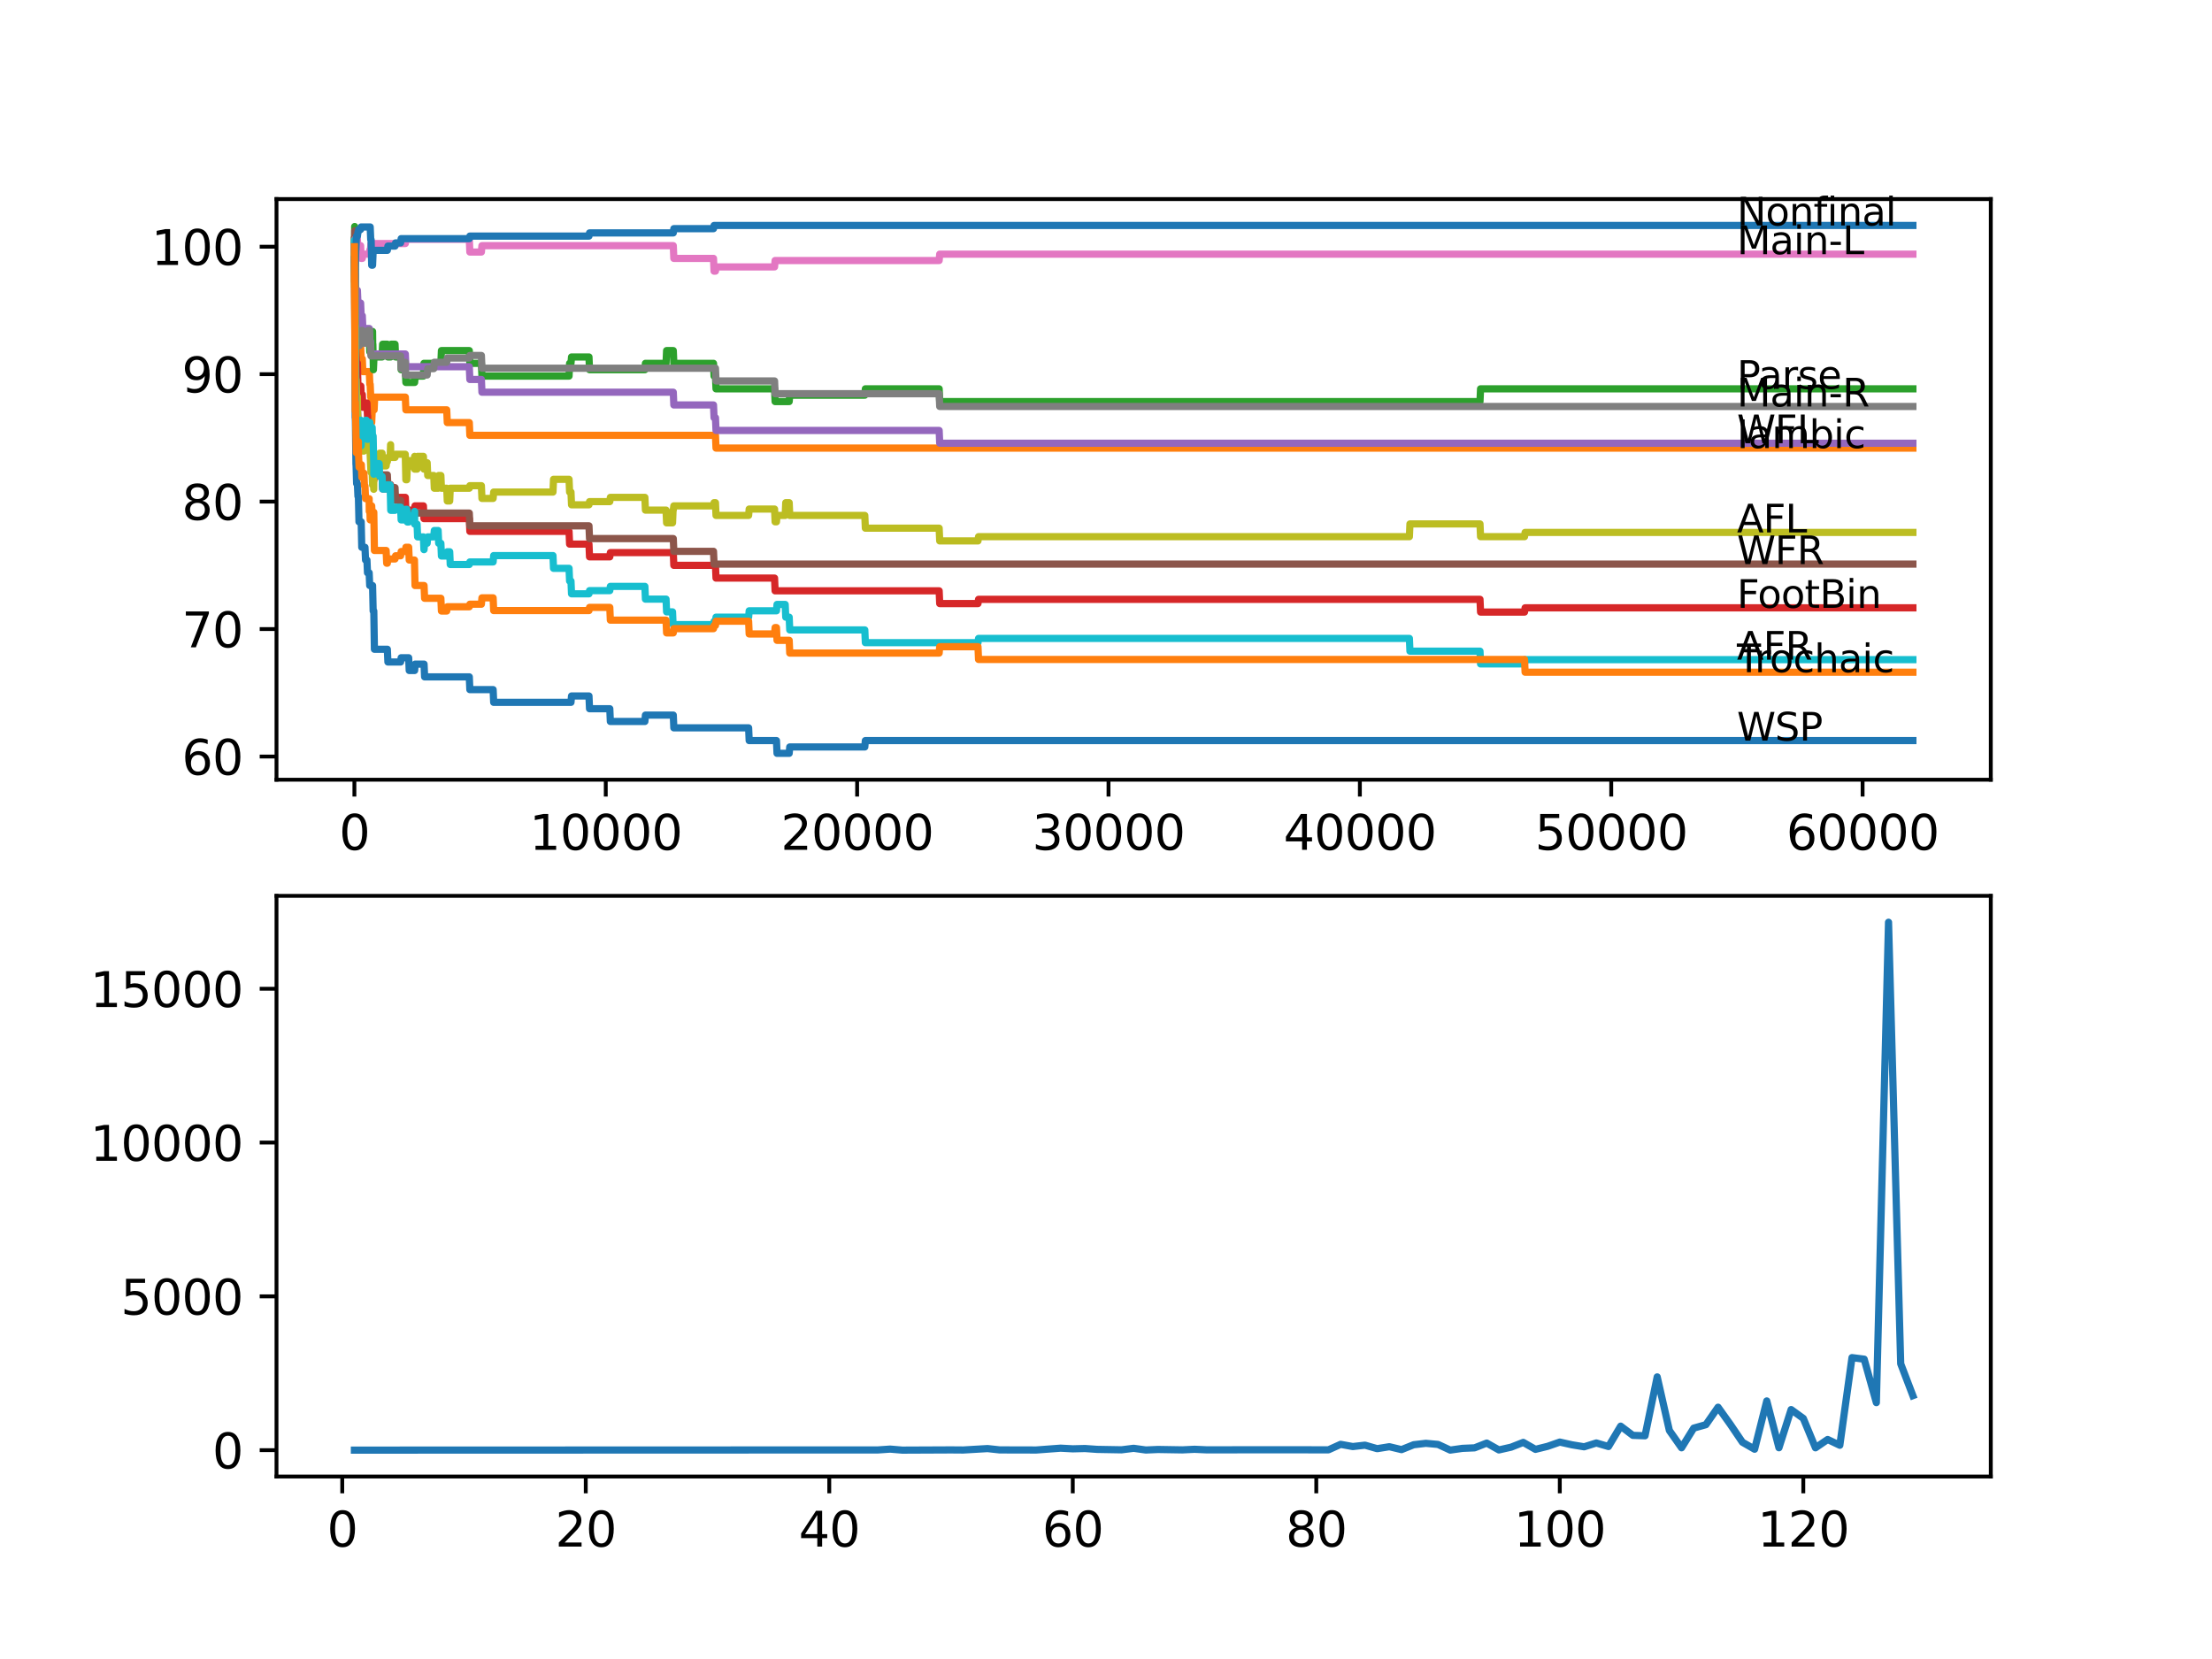<?xml version="1.0" encoding="utf-8" standalone="no"?>
<!DOCTYPE svg PUBLIC "-//W3C//DTD SVG 1.1//EN"
  "http://www.w3.org/Graphics/SVG/1.1/DTD/svg11.dtd">
<svg xmlns:xlink="http://www.w3.org/1999/xlink" width="460.8pt" height="345.6pt" viewBox="0 0 460.8 345.6" xmlns="http://www.w3.org/2000/svg" version="1.1">
 <defs>
  <style type="text/css">*{stroke-linejoin: round; stroke-linecap: butt}</style>
 </defs>
 <g id="figure_1">
  <g id="patch_1">
   <path d="M 0 345.6 
L 460.8 345.6 
L 460.8 0 
L 0 0 
z
" style="fill: #ffffff"/>
  </g>
  <g id="axes_1">
   <g id="patch_2">
    <path d="M 57.6 162.432 
L 414.72 162.432 
L 414.72 41.472 
L 57.6 41.472 
z
" style="fill: #ffffff"/>
   </g>
   <g id="matplotlib.axis_1">
    <g id="xtick_1">
     <g id="line2d_1">
      <defs>
       <path id="mb3e46015cf" d="M 0 0 
L 0 3.5 
" style="stroke: #000000; stroke-width: 0.8"/>
      </defs>
      <g>
       <use xlink:href="#mb3e46015cf" x="73.827" y="162.432" style="stroke: #000000; stroke-width: 0.8"/>
      </g>
     </g>
     <g id="text_1">
      <!-- 0 -->
      <g transform="translate(70.646 177.03)scale(0.1 -0.1)">
       <defs>
        <path id="DejaVuSans-30" d="M 2034 4250 
Q 1547 4250 1301 3770 
Q 1056 3291 1056 2328 
Q 1056 1369 1301 889 
Q 1547 409 2034 409 
Q 2525 409 2770 889 
Q 3016 1369 3016 2328 
Q 3016 3291 2770 3770 
Q 2525 4250 2034 4250 
z
M 2034 4750 
Q 2819 4750 3233 4129 
Q 3647 3509 3647 2328 
Q 3647 1150 3233 529 
Q 2819 -91 2034 -91 
Q 1250 -91 836 529 
Q 422 1150 422 2328 
Q 422 3509 836 4129 
Q 1250 4750 2034 4750 
z
" transform="scale(0.016)"/>
       </defs>
       <use xlink:href="#DejaVuSans-30"/>
      </g>
     </g>
    </g>
    <g id="xtick_2">
     <g id="line2d_2">
      <g>
       <use xlink:href="#mb3e46015cf" x="126.192" y="162.432" style="stroke: #000000; stroke-width: 0.8"/>
      </g>
     </g>
     <g id="text_2">
      <!-- 10000 -->
      <g transform="translate(110.286 177.03)scale(0.1 -0.1)">
       <defs>
        <path id="DejaVuSans-31" d="M 794 531 
L 1825 531 
L 1825 4091 
L 703 3866 
L 703 4441 
L 1819 4666 
L 2450 4666 
L 2450 531 
L 3481 531 
L 3481 0 
L 794 0 
L 794 531 
z
" transform="scale(0.016)"/>
       </defs>
       <use xlink:href="#DejaVuSans-31"/>
       <use xlink:href="#DejaVuSans-30" x="63.623"/>
       <use xlink:href="#DejaVuSans-30" x="127.246"/>
       <use xlink:href="#DejaVuSans-30" x="190.869"/>
       <use xlink:href="#DejaVuSans-30" x="254.492"/>
      </g>
     </g>
    </g>
    <g id="xtick_3">
     <g id="line2d_3">
      <g>
       <use xlink:href="#mb3e46015cf" x="178.556" y="162.432" style="stroke: #000000; stroke-width: 0.8"/>
      </g>
     </g>
     <g id="text_3">
      <!-- 20000 -->
      <g transform="translate(162.65 177.03)scale(0.1 -0.1)">
       <defs>
        <path id="DejaVuSans-32" d="M 1228 531 
L 3431 531 
L 3431 0 
L 469 0 
L 469 531 
Q 828 903 1448 1529 
Q 2069 2156 2228 2338 
Q 2531 2678 2651 2914 
Q 2772 3150 2772 3378 
Q 2772 3750 2511 3984 
Q 2250 4219 1831 4219 
Q 1534 4219 1204 4116 
Q 875 4013 500 3803 
L 500 4441 
Q 881 4594 1212 4672 
Q 1544 4750 1819 4750 
Q 2544 4750 2975 4387 
Q 3406 4025 3406 3419 
Q 3406 3131 3298 2873 
Q 3191 2616 2906 2266 
Q 2828 2175 2409 1742 
Q 1991 1309 1228 531 
z
" transform="scale(0.016)"/>
       </defs>
       <use xlink:href="#DejaVuSans-32"/>
       <use xlink:href="#DejaVuSans-30" x="63.623"/>
       <use xlink:href="#DejaVuSans-30" x="127.246"/>
       <use xlink:href="#DejaVuSans-30" x="190.869"/>
       <use xlink:href="#DejaVuSans-30" x="254.492"/>
      </g>
     </g>
    </g>
    <g id="xtick_4">
     <g id="line2d_4">
      <g>
       <use xlink:href="#mb3e46015cf" x="230.921" y="162.432" style="stroke: #000000; stroke-width: 0.8"/>
      </g>
     </g>
     <g id="text_4">
      <!-- 30000 -->
      <g transform="translate(215.015 177.03)scale(0.1 -0.1)">
       <defs>
        <path id="DejaVuSans-33" d="M 2597 2516 
Q 3050 2419 3304 2112 
Q 3559 1806 3559 1356 
Q 3559 666 3084 287 
Q 2609 -91 1734 -91 
Q 1441 -91 1130 -33 
Q 819 25 488 141 
L 488 750 
Q 750 597 1062 519 
Q 1375 441 1716 441 
Q 2309 441 2620 675 
Q 2931 909 2931 1356 
Q 2931 1769 2642 2001 
Q 2353 2234 1838 2234 
L 1294 2234 
L 1294 2753 
L 1863 2753 
Q 2328 2753 2575 2939 
Q 2822 3125 2822 3475 
Q 2822 3834 2567 4026 
Q 2313 4219 1838 4219 
Q 1578 4219 1281 4162 
Q 984 4106 628 3988 
L 628 4550 
Q 988 4650 1302 4700 
Q 1616 4750 1894 4750 
Q 2613 4750 3031 4423 
Q 3450 4097 3450 3541 
Q 3450 3153 3228 2886 
Q 3006 2619 2597 2516 
z
" transform="scale(0.016)"/>
       </defs>
       <use xlink:href="#DejaVuSans-33"/>
       <use xlink:href="#DejaVuSans-30" x="63.623"/>
       <use xlink:href="#DejaVuSans-30" x="127.246"/>
       <use xlink:href="#DejaVuSans-30" x="190.869"/>
       <use xlink:href="#DejaVuSans-30" x="254.492"/>
      </g>
     </g>
    </g>
    <g id="xtick_5">
     <g id="line2d_5">
      <g>
       <use xlink:href="#mb3e46015cf" x="283.285" y="162.432" style="stroke: #000000; stroke-width: 0.8"/>
      </g>
     </g>
     <g id="text_5">
      <!-- 40000 -->
      <g transform="translate(267.379 177.03)scale(0.1 -0.1)">
       <defs>
        <path id="DejaVuSans-34" d="M 2419 4116 
L 825 1625 
L 2419 1625 
L 2419 4116 
z
M 2253 4666 
L 3047 4666 
L 3047 1625 
L 3713 1625 
L 3713 1100 
L 3047 1100 
L 3047 0 
L 2419 0 
L 2419 1100 
L 313 1100 
L 313 1709 
L 2253 4666 
z
" transform="scale(0.016)"/>
       </defs>
       <use xlink:href="#DejaVuSans-34"/>
       <use xlink:href="#DejaVuSans-30" x="63.623"/>
       <use xlink:href="#DejaVuSans-30" x="127.246"/>
       <use xlink:href="#DejaVuSans-30" x="190.869"/>
       <use xlink:href="#DejaVuSans-30" x="254.492"/>
      </g>
     </g>
    </g>
    <g id="xtick_6">
     <g id="line2d_6">
      <g>
       <use xlink:href="#mb3e46015cf" x="335.65" y="162.432" style="stroke: #000000; stroke-width: 0.8"/>
      </g>
     </g>
     <g id="text_6">
      <!-- 50000 -->
      <g transform="translate(319.744 177.03)scale(0.1 -0.1)">
       <defs>
        <path id="DejaVuSans-35" d="M 691 4666 
L 3169 4666 
L 3169 4134 
L 1269 4134 
L 1269 2991 
Q 1406 3038 1543 3061 
Q 1681 3084 1819 3084 
Q 2600 3084 3056 2656 
Q 3513 2228 3513 1497 
Q 3513 744 3044 326 
Q 2575 -91 1722 -91 
Q 1428 -91 1123 -41 
Q 819 9 494 109 
L 494 744 
Q 775 591 1075 516 
Q 1375 441 1709 441 
Q 2250 441 2565 725 
Q 2881 1009 2881 1497 
Q 2881 1984 2565 2268 
Q 2250 2553 1709 2553 
Q 1456 2553 1204 2497 
Q 953 2441 691 2322 
L 691 4666 
z
" transform="scale(0.016)"/>
       </defs>
       <use xlink:href="#DejaVuSans-35"/>
       <use xlink:href="#DejaVuSans-30" x="63.623"/>
       <use xlink:href="#DejaVuSans-30" x="127.246"/>
       <use xlink:href="#DejaVuSans-30" x="190.869"/>
       <use xlink:href="#DejaVuSans-30" x="254.492"/>
      </g>
     </g>
    </g>
    <g id="xtick_7">
     <g id="line2d_7">
      <g>
       <use xlink:href="#mb3e46015cf" x="388.014" y="162.432" style="stroke: #000000; stroke-width: 0.8"/>
      </g>
     </g>
     <g id="text_7">
      <!-- 60000 -->
      <g transform="translate(372.108 177.03)scale(0.1 -0.1)">
       <defs>
        <path id="DejaVuSans-36" d="M 2113 2584 
Q 1688 2584 1439 2293 
Q 1191 2003 1191 1497 
Q 1191 994 1439 701 
Q 1688 409 2113 409 
Q 2538 409 2786 701 
Q 3034 994 3034 1497 
Q 3034 2003 2786 2293 
Q 2538 2584 2113 2584 
z
M 3366 4563 
L 3366 3988 
Q 3128 4100 2886 4159 
Q 2644 4219 2406 4219 
Q 1781 4219 1451 3797 
Q 1122 3375 1075 2522 
Q 1259 2794 1537 2939 
Q 1816 3084 2150 3084 
Q 2853 3084 3261 2657 
Q 3669 2231 3669 1497 
Q 3669 778 3244 343 
Q 2819 -91 2113 -91 
Q 1303 -91 875 529 
Q 447 1150 447 2328 
Q 447 3434 972 4092 
Q 1497 4750 2381 4750 
Q 2619 4750 2861 4703 
Q 3103 4656 3366 4563 
z
" transform="scale(0.016)"/>
       </defs>
       <use xlink:href="#DejaVuSans-36"/>
       <use xlink:href="#DejaVuSans-30" x="63.623"/>
       <use xlink:href="#DejaVuSans-30" x="127.246"/>
       <use xlink:href="#DejaVuSans-30" x="190.869"/>
       <use xlink:href="#DejaVuSans-30" x="254.492"/>
      </g>
     </g>
    </g>
   </g>
   <g id="matplotlib.axis_2">
    <g id="ytick_1">
     <g id="line2d_8">
      <defs>
       <path id="m9469688816" d="M 0 0 
L -3.5 0 
" style="stroke: #000000; stroke-width: 0.8"/>
      </defs>
      <g>
       <use xlink:href="#m9469688816" x="57.6" y="157.598" style="stroke: #000000; stroke-width: 0.8"/>
      </g>
     </g>
     <g id="text_8">
      <!-- 60 -->
      <g transform="translate(37.875 161.397)scale(0.1 -0.1)">
       <use xlink:href="#DejaVuSans-36"/>
       <use xlink:href="#DejaVuSans-30" x="63.623"/>
      </g>
     </g>
    </g>
    <g id="ytick_2">
     <g id="line2d_9">
      <g>
       <use xlink:href="#m9469688816" x="57.6" y="131.047" style="stroke: #000000; stroke-width: 0.8"/>
      </g>
     </g>
     <g id="text_9">
      <!-- 70 -->
      <g transform="translate(37.875 134.846)scale(0.1 -0.1)">
       <defs>
        <path id="DejaVuSans-37" d="M 525 4666 
L 3525 4666 
L 3525 4397 
L 1831 0 
L 1172 0 
L 2766 4134 
L 525 4134 
L 525 4666 
z
" transform="scale(0.016)"/>
       </defs>
       <use xlink:href="#DejaVuSans-37"/>
       <use xlink:href="#DejaVuSans-30" x="63.623"/>
      </g>
     </g>
    </g>
    <g id="ytick_3">
     <g id="line2d_10">
      <g>
       <use xlink:href="#m9469688816" x="57.6" y="104.496" style="stroke: #000000; stroke-width: 0.8"/>
      </g>
     </g>
     <g id="text_10">
      <!-- 80 -->
      <g transform="translate(37.875 108.296)scale(0.1 -0.1)">
       <defs>
        <path id="DejaVuSans-38" d="M 2034 2216 
Q 1584 2216 1326 1975 
Q 1069 1734 1069 1313 
Q 1069 891 1326 650 
Q 1584 409 2034 409 
Q 2484 409 2743 651 
Q 3003 894 3003 1313 
Q 3003 1734 2745 1975 
Q 2488 2216 2034 2216 
z
M 1403 2484 
Q 997 2584 770 2862 
Q 544 3141 544 3541 
Q 544 4100 942 4425 
Q 1341 4750 2034 4750 
Q 2731 4750 3128 4425 
Q 3525 4100 3525 3541 
Q 3525 3141 3298 2862 
Q 3072 2584 2669 2484 
Q 3125 2378 3379 2068 
Q 3634 1759 3634 1313 
Q 3634 634 3220 271 
Q 2806 -91 2034 -91 
Q 1263 -91 848 271 
Q 434 634 434 1313 
Q 434 1759 690 2068 
Q 947 2378 1403 2484 
z
M 1172 3481 
Q 1172 3119 1398 2916 
Q 1625 2713 2034 2713 
Q 2441 2713 2670 2916 
Q 2900 3119 2900 3481 
Q 2900 3844 2670 4047 
Q 2441 4250 2034 4250 
Q 1625 4250 1398 4047 
Q 1172 3844 1172 3481 
z
" transform="scale(0.016)"/>
       </defs>
       <use xlink:href="#DejaVuSans-38"/>
       <use xlink:href="#DejaVuSans-30" x="63.623"/>
      </g>
     </g>
    </g>
    <g id="ytick_4">
     <g id="line2d_11">
      <g>
       <use xlink:href="#m9469688816" x="57.6" y="77.946" style="stroke: #000000; stroke-width: 0.8"/>
      </g>
     </g>
     <g id="text_11">
      <!-- 90 -->
      <g transform="translate(37.875 81.745)scale(0.1 -0.1)">
       <defs>
        <path id="DejaVuSans-39" d="M 703 97 
L 703 672 
Q 941 559 1184 500 
Q 1428 441 1663 441 
Q 2288 441 2617 861 
Q 2947 1281 2994 2138 
Q 2813 1869 2534 1725 
Q 2256 1581 1919 1581 
Q 1219 1581 811 2004 
Q 403 2428 403 3163 
Q 403 3881 828 4315 
Q 1253 4750 1959 4750 
Q 2769 4750 3195 4129 
Q 3622 3509 3622 2328 
Q 3622 1225 3098 567 
Q 2575 -91 1691 -91 
Q 1453 -91 1209 -44 
Q 966 3 703 97 
z
M 1959 2075 
Q 2384 2075 2632 2365 
Q 2881 2656 2881 3163 
Q 2881 3666 2632 3958 
Q 2384 4250 1959 4250 
Q 1534 4250 1286 3958 
Q 1038 3666 1038 3163 
Q 1038 2656 1286 2365 
Q 1534 2075 1959 2075 
z
" transform="scale(0.016)"/>
       </defs>
       <use xlink:href="#DejaVuSans-39"/>
       <use xlink:href="#DejaVuSans-30" x="63.623"/>
      </g>
     </g>
    </g>
    <g id="ytick_5">
     <g id="line2d_12">
      <g>
       <use xlink:href="#m9469688816" x="57.6" y="51.395" style="stroke: #000000; stroke-width: 0.8"/>
      </g>
     </g>
     <g id="text_12">
      <!-- 100 -->
      <g transform="translate(31.512 55.194)scale(0.1 -0.1)">
       <use xlink:href="#DejaVuSans-31"/>
       <use xlink:href="#DejaVuSans-30" x="63.623"/>
       <use xlink:href="#DejaVuSans-30" x="127.246"/>
      </g>
     </g>
    </g>
   </g>
   <g id="line2d_13">
    <path d="M 73.833 51.395 
L 73.838 51.395 
L 73.995 87.017 
L 74.016 86.132 
L 74.021 86.132 
L 74.152 96.753 
L 74.173 96.753 
L 74.288 100.735 
L 74.451 100.735 
L 74.566 103.39 
L 74.66 103.39 
L 74.781 108.7 
L 75.241 108.7 
L 75.362 114.01 
L 76.032 114.01 
L 76.147 116.665 
L 76.44 116.665 
L 76.556 119.321 
L 76.901 119.321 
L 77.016 121.976 
L 77.613 121.976 
L 77.734 127.286 
L 77.87 127.286 
L 77.996 135.251 
L 80.692 135.251 
L 80.808 137.906 
L 83.452 137.906 
L 83.567 137.021 
L 85.133 137.021 
L 85.248 139.676 
L 86.374 139.676 
L 86.489 138.348 
L 88.338 138.348 
L 88.453 141.003 
L 97.763 141.003 
L 97.878 143.659 
L 102.727 143.659 
L 102.843 146.314 
L 118.945 146.314 
L 119.06 144.986 
L 122.694 144.986 
L 122.809 147.641 
L 127.03 147.641 
L 127.145 150.296 
L 134.34 150.296 
L 134.455 148.969 
L 140.257 148.969 
L 140.372 151.624 
L 155.951 151.624 
L 156.066 154.279 
L 161.753 154.279 
L 161.868 156.934 
L 164.402 156.934 
L 164.518 155.606 
L 180.154 155.606 
L 180.269 154.279 
L 398.487 154.279 
L 398.487 154.279 
" clip-path="url(#p3f32545d20)" style="fill: none; stroke: #1f77b4; stroke-width: 1.5; stroke-linecap: square"/>
   </g>
   <g id="line2d_14">
    <path d="M 73.833 54.05 
L 73.958 74.185 
L 73.979 72.326 
L 74.074 70.113 
L 74.079 72.768 
L 74.084 72.768 
L 74.173 72.768 
L 74.288 72.105 
L 75.121 72.105 
L 75.236 74.76 
L 75.472 74.76 
L 75.587 77.415 
L 76.927 77.415 
L 77.043 80.07 
L 77.116 80.07 
L 77.231 82.725 
L 77.31 82.725 
L 77.43 88.035 
L 77.545 85.38 
L 77.938 85.38 
L 78.053 82.725 
L 84.437 82.725 
L 84.552 85.38 
L 93.061 85.38 
L 93.176 88.035 
L 97.763 88.035 
L 97.878 90.69 
L 149.044 90.69 
L 149.159 93.345 
L 398.487 93.345 
L 398.487 93.345 
" clip-path="url(#p3f32545d20)" style="fill: none; stroke: #ff7f0e; stroke-width: 1.5; stroke-linecap: square"/>
   </g>
   <g id="line2d_15">
    <path d="M 73.833 50.068 
L 73.838 50.068 
L 73.953 58.033 
L 73.885 47.191 
L 73.958 57.369 
L 73.964 56.042 
L 74 65.334 
L 74.032 64.007 
L 74.053 69.317 
L 74.11 61.352 
L 74.142 64.007 
L 74.173 64.007 
L 74.288 67.989 
L 74.451 67.989 
L 74.456 70.644 
L 74.493 65.334 
L 74.555 65.334 
L 74.618 65.334 
L 74.733 67.989 
L 75.121 67.989 
L 75.163 70.644 
L 75.231 67.989 
L 75.472 67.989 
L 75.587 70.644 
L 76.927 70.644 
L 77.043 73.3 
L 77.158 70.113 
L 77.163 70.113 
L 77.278 72.768 
L 77.31 72.768 
L 77.43 71.706 
L 77.53 71.706 
L 77.613 69.051 
L 77.64 71.706 
L 77.671 71.706 
L 77.791 77.017 
L 77.907 74.362 
L 79.593 74.362 
L 79.708 71.706 
L 80.692 71.706 
L 80.808 74.362 
L 81.368 74.362 
L 81.483 71.706 
L 82.29 71.706 
L 82.405 74.362 
L 83.452 74.362 
L 83.567 77.017 
L 84.437 77.017 
L 84.552 79.672 
L 86.374 79.672 
L 86.489 78.344 
L 88.202 78.344 
L 88.317 75.689 
L 91.841 75.689 
L 91.956 73.034 
L 97.763 73.034 
L 97.878 75.689 
L 100.282 75.689 
L 100.397 78.344 
L 118.542 78.344 
L 118.657 75.689 
L 118.945 75.689 
L 119.06 74.362 
L 122.694 74.362 
L 122.809 77.017 
L 134.34 77.017 
L 134.455 75.689 
L 138.749 75.689 
L 138.864 73.034 
L 140.257 73.034 
L 140.372 75.689 
L 148.635 75.689 
L 148.751 78.344 
L 149.044 78.344 
L 149.159 80.999 
L 161.355 80.999 
L 161.47 83.654 
L 164.402 83.654 
L 164.518 82.327 
L 180.154 82.327 
L 180.269 80.999 
L 195.643 80.999 
L 195.758 83.654 
L 308.31 83.654 
L 308.426 80.999 
L 398.487 80.999 
L 398.487 80.999 
" clip-path="url(#p3f32545d20)" style="fill: none; stroke: #2ca02c; stroke-width: 1.5; stroke-linecap: square"/>
   </g>
   <g id="line2d_16">
    <path d="M 73.833 51.395 
L 73.838 50.732 
L 73.885 58.697 
L 73.89 58.033 
L 73.922 57.059 
L 73.927 59.714 
L 73.974 59.714 
L 74.11 72.99 
L 74.131 72.99 
L 74.246 75.645 
L 74.456 75.645 
L 74.576 80.955 
L 74.618 80.955 
L 74.733 80.424 
L 75.163 80.424 
L 75.268 83.079 
L 75.273 82.194 
L 75.472 82.194 
L 75.587 84.849 
L 75.807 84.849 
L 75.922 83.964 
L 76.44 83.964 
L 76.556 86.619 
L 76.587 86.619 
L 76.702 89.274 
L 76.927 89.274 
L 77.043 91.929 
L 77.116 91.929 
L 77.163 91.398 
L 77.168 94.053 
L 77.205 94.053 
L 77.31 94.053 
L 77.43 92.991 
L 77.53 92.991 
L 77.645 95.646 
L 77.671 95.646 
L 77.723 94.761 
L 77.729 97.416 
L 77.771 97.416 
L 77.791 97.416 
L 77.87 100.071 
L 77.901 99.186 
L 79.593 99.186 
L 79.708 101.841 
L 80.441 101.841 
L 80.556 100.956 
L 81.368 100.956 
L 81.483 103.611 
L 84.437 103.611 
L 84.552 106.266 
L 86.337 106.266 
L 86.453 105.381 
L 88.202 105.381 
L 88.317 108.037 
L 97.763 108.037 
L 97.878 110.692 
L 118.542 110.692 
L 118.657 113.347 
L 122.694 113.347 
L 122.809 116.002 
L 127.03 116.002 
L 127.145 115.117 
L 140.257 115.117 
L 140.372 117.772 
L 149.044 117.772 
L 149.159 120.427 
L 161.355 120.427 
L 161.47 123.082 
L 195.643 123.082 
L 195.758 125.737 
L 203.733 125.737 
L 203.848 124.852 
L 308.31 124.852 
L 308.426 127.507 
L 317.589 127.507 
L 317.705 126.622 
L 398.487 126.622 
L 398.487 126.622 
" clip-path="url(#p3f32545d20)" style="fill: none; stroke: #d62728; stroke-width: 1.5; stroke-linecap: square"/>
   </g>
   <g id="line2d_17">
    <path d="M 73.833 51.395 
L 73.838 51.395 
L 73.964 60.467 
L 74.451 60.467 
L 74.566 63.122 
L 75.121 63.122 
L 75.236 65.777 
L 75.472 65.777 
L 75.587 68.432 
L 76.927 68.432 
L 77.043 71.087 
L 77.163 71.087 
L 77.278 73.742 
L 84.437 73.742 
L 84.552 76.397 
L 97.763 76.397 
L 97.878 79.052 
L 100.282 79.052 
L 100.397 81.707 
L 140.257 81.707 
L 140.372 84.362 
L 148.635 84.362 
L 148.751 87.017 
L 149.044 87.017 
L 149.159 89.672 
L 195.643 89.672 
L 195.758 92.327 
L 398.487 92.327 
L 398.487 92.327 
" clip-path="url(#p3f32545d20)" style="fill: none; stroke: #9467bd; stroke-width: 1.5; stroke-linecap: square"/>
   </g>
   <g id="line2d_18">
    <path d="M 73.833 50.068 
L 73.848 50.068 
L 73.89 48.076 
L 73.906 53.387 
L 73.922 53.387 
L 74.074 76.618 
L 74.131 76.618 
L 74.257 84.583 
L 74.451 84.583 
L 74.566 87.239 
L 74.618 87.239 
L 74.733 89.894 
L 75.121 89.894 
L 75.236 92.549 
L 77.116 92.549 
L 77.231 92.018 
L 77.31 92.018 
L 77.43 90.956 
L 77.613 90.956 
L 77.739 98.921 
L 80.692 98.921 
L 80.808 101.576 
L 82.29 101.576 
L 82.405 104.231 
L 83.452 104.231 
L 83.567 106.886 
L 97.763 106.886 
L 97.878 109.541 
L 122.694 109.541 
L 122.809 112.196 
L 140.257 112.196 
L 140.372 114.851 
L 148.635 114.851 
L 148.751 117.506 
L 398.487 117.506 
L 398.487 117.506 
" clip-path="url(#p3f32545d20)" style="fill: none; stroke: #8c564b; stroke-width: 1.5; stroke-linecap: square"/>
   </g>
   <g id="line2d_19">
    <path d="M 73.833 51.395 
L 73.854 54.714 
L 73.953 49.846 
L 74.451 49.846 
L 74.566 52.502 
L 74.592 52.502 
L 74.707 51.174 
L 75.121 51.174 
L 75.236 53.829 
L 75.472 53.829 
L 75.587 52.944 
L 76.927 52.944 
L 77.043 52.059 
L 77.163 52.059 
L 77.278 50.732 
L 84.437 50.732 
L 84.552 49.846 
L 97.763 49.846 
L 97.878 52.502 
L 100.282 52.502 
L 100.397 51.174 
L 140.257 51.174 
L 140.372 53.829 
L 148.635 53.829 
L 148.751 56.484 
L 149.044 56.484 
L 149.159 55.599 
L 161.355 55.599 
L 161.47 54.272 
L 195.643 54.272 
L 195.758 52.944 
L 398.487 52.944 
L 398.487 52.944 
" clip-path="url(#p3f32545d20)" style="fill: none; stroke: #e377c2; stroke-width: 1.5; stroke-linecap: square"/>
   </g>
   <g id="line2d_20">
    <path d="M 73.833 51.395 
L 73.953 69.228 
L 73.974 68.034 
L 74.131 68.034 
L 74.246 70.689 
L 74.273 70.689 
L 74.388 69.361 
L 74.592 69.361 
L 74.707 72.016 
L 74.854 72.016 
L 74.969 70.689 
L 75.121 70.689 
L 75.236 70.158 
L 75.241 70.158 
L 75.357 68.83 
L 75.472 68.83 
L 75.587 71.485 
L 76.44 71.485 
L 76.556 70.158 
L 76.587 70.158 
L 76.702 68.83 
L 76.927 68.83 
L 77.043 71.485 
L 77.163 71.485 
L 77.278 74.14 
L 83.452 74.14 
L 83.567 76.795 
L 84.426 76.795 
L 84.437 75.468 
L 84.442 78.123 
L 84.531 78.123 
L 88.987 78.123 
L 89.102 76.795 
L 90.359 76.795 
L 90.474 75.468 
L 93.061 75.468 
L 93.176 74.583 
L 97.763 74.583 
L 97.878 74.052 
L 100.282 74.052 
L 100.397 76.707 
L 149.044 76.707 
L 149.159 79.362 
L 161.355 79.362 
L 161.47 82.017 
L 195.643 82.017 
L 195.758 84.672 
L 398.487 84.672 
L 398.487 84.672 
" clip-path="url(#p3f32545d20)" style="fill: none; stroke: #7f7f7f; stroke-width: 1.5; stroke-linecap: square"/>
   </g>
   <g id="line2d_21">
    <path d="M 73.833 54.05 
L 73.843 52.723 
L 73.88 59.803 
L 73.927 59.272 
L 74.011 71.131 
L 74.021 71.131 
L 74.026 70.467 
L 74.068 77.105 
L 74.074 77.105 
L 74.136 81.088 
L 74.184 79.096 
L 74.194 79.096 
L 74.309 83.521 
L 74.451 83.521 
L 74.456 82.636 
L 74.493 87.947 
L 74.534 87.947 
L 74.592 87.947 
L 74.618 90.602 
L 74.692 87.416 
L 74.702 87.416 
L 74.854 87.416 
L 74.969 90.071 
L 75.121 90.071 
L 75.163 89.54 
L 75.168 92.195 
L 75.21 92.195 
L 75.215 92.195 
L 75.241 89.54 
L 75.325 91.31 
L 75.472 91.31 
L 75.587 93.965 
L 75.807 93.965 
L 75.922 93.08 
L 76.032 93.08 
L 76.147 91.752 
L 76.31 91.752 
L 76.425 89.097 
L 76.44 89.097 
L 76.529 91.752 
L 76.55 89.097 
L 76.587 89.097 
L 76.702 91.752 
L 76.901 91.752 
L 76.927 90.425 
L 76.933 93.08 
L 77.006 93.08 
L 77.043 93.08 
L 77.158 95.735 
L 77.163 95.735 
L 77.278 98.39 
L 77.53 98.39 
L 77.613 101.045 
L 77.64 100.16 
L 77.671 100.16 
L 77.786 99.275 
L 77.791 99.275 
L 77.854 101.93 
L 77.875 98.39 
L 77.896 98.39 
L 77.99 98.39 
L 78.106 97.062 
L 78.98 97.062 
L 79.095 94.407 
L 79.593 94.407 
L 79.708 97.062 
L 80.441 97.062 
L 80.556 96.177 
L 80.692 96.177 
L 80.808 95.292 
L 81.279 95.292 
L 81.368 92.637 
L 81.389 95.292 
L 82.29 95.292 
L 82.405 94.628 
L 84.426 94.628 
L 84.546 99.939 
L 84.74 99.939 
L 84.855 97.284 
L 85.133 97.284 
L 85.248 95.956 
L 86.337 95.956 
L 86.374 95.071 
L 86.379 97.726 
L 86.437 97.726 
L 86.882 97.726 
L 86.997 95.071 
L 88.202 95.071 
L 88.317 97.726 
L 88.338 97.726 
L 88.453 96.399 
L 88.987 96.399 
L 89.102 99.054 
L 90.359 99.054 
L 90.474 101.709 
L 91.27 101.709 
L 91.385 99.054 
L 91.841 99.054 
L 91.956 101.709 
L 93.061 101.709 
L 93.176 104.364 
L 93.679 104.364 
L 93.794 101.709 
L 97.763 101.709 
L 97.878 101.178 
L 100.282 101.178 
L 100.397 103.833 
L 102.727 103.833 
L 102.843 102.505 
L 115.195 102.505 
L 115.311 99.85 
L 118.542 99.85 
L 118.657 102.505 
L 118.945 102.505 
L 119.06 105.16 
L 122.694 105.16 
L 122.809 104.496 
L 127.03 104.496 
L 127.145 103.611 
L 134.34 103.611 
L 134.455 106.266 
L 138.749 106.266 
L 138.864 108.922 
L 140.1 108.922 
L 140.215 106.266 
L 140.257 106.266 
L 140.372 105.381 
L 148.635 105.381 
L 148.751 104.718 
L 149.044 104.718 
L 149.159 107.373 
L 155.951 107.373 
L 156.066 106.045 
L 161.355 106.045 
L 161.47 108.7 
L 161.753 108.7 
L 161.868 107.373 
L 163.57 107.373 
L 163.685 104.718 
L 164.402 104.718 
L 164.518 107.373 
L 180.154 107.373 
L 180.269 110.028 
L 195.643 110.028 
L 195.758 112.683 
L 203.733 112.683 
L 203.848 111.798 
L 293.601 111.798 
L 293.716 109.143 
L 308.31 109.143 
L 308.426 111.798 
L 317.589 111.798 
L 317.705 110.913 
L 398.487 110.913 
L 398.487 110.913 
" clip-path="url(#p3f32545d20)" style="fill: none; stroke: #bcbd22; stroke-width: 1.5; stroke-linecap: square"/>
   </g>
   <g id="line2d_22">
    <path d="M 73.833 51.395 
L 73.843 50.068 
L 73.885 56.484 
L 73.896 55.378 
L 74.047 77.326 
L 74.053 77.326 
L 74.136 89.274 
L 74.178 87.283 
L 74.194 87.283 
L 74.273 89.938 
L 74.304 88.61 
L 74.456 88.61 
L 74.576 93.92 
L 74.592 93.92 
L 74.718 89.407 
L 74.854 89.407 
L 74.969 88.079 
L 75.121 88.079 
L 75.163 87.548 
L 75.168 90.203 
L 75.21 90.203 
L 75.215 90.203 
L 75.241 92.858 
L 75.325 90.646 
L 75.472 90.646 
L 75.587 89.761 
L 75.807 89.761 
L 75.922 88.876 
L 76.032 88.876 
L 76.147 87.548 
L 76.31 87.548 
L 76.425 90.203 
L 76.44 90.203 
L 76.529 88.876 
L 76.535 91.531 
L 76.545 91.531 
L 76.587 91.531 
L 76.702 90.203 
L 76.901 90.203 
L 77.016 87.991 
L 77.043 87.991 
L 77.116 90.646 
L 77.158 90.115 
L 77.31 90.115 
L 77.43 89.053 
L 77.53 89.053 
L 77.613 91.708 
L 77.64 90.823 
L 77.723 90.823 
L 77.844 96.133 
L 77.854 96.133 
L 77.87 98.788 
L 77.964 97.903 
L 77.99 97.903 
L 78.106 96.576 
L 78.98 96.576 
L 79.095 99.231 
L 79.593 99.231 
L 79.708 101.886 
L 80.441 101.886 
L 80.556 101.001 
L 81.279 101.001 
L 81.399 106.311 
L 82.29 106.311 
L 82.405 105.647 
L 83.452 105.647 
L 83.567 108.302 
L 84.426 108.302 
L 84.541 106.089 
L 84.74 106.089 
L 84.855 108.745 
L 85.133 108.745 
L 85.248 107.417 
L 86.337 107.417 
L 86.374 106.532 
L 86.379 109.187 
L 86.437 109.187 
L 86.882 109.187 
L 86.997 111.842 
L 88.202 111.842 
L 88.317 114.497 
L 88.338 114.497 
L 88.453 113.17 
L 88.987 113.17 
L 89.102 111.842 
L 90.359 111.842 
L 90.474 110.515 
L 91.27 110.515 
L 91.385 113.17 
L 91.841 113.17 
L 91.956 115.825 
L 93.061 115.825 
L 93.176 114.94 
L 93.679 114.94 
L 93.794 117.595 
L 97.763 117.595 
L 97.878 117.064 
L 102.727 117.064 
L 102.843 115.736 
L 115.195 115.736 
L 115.311 118.391 
L 118.542 118.391 
L 118.657 121.046 
L 118.945 121.046 
L 119.06 123.701 
L 122.694 123.701 
L 122.809 123.038 
L 127.03 123.038 
L 127.145 122.153 
L 134.34 122.153 
L 134.455 124.808 
L 138.749 124.808 
L 138.864 127.463 
L 140.1 127.463 
L 140.215 130.118 
L 148.635 130.118 
L 148.751 129.454 
L 149.044 129.454 
L 149.159 128.569 
L 155.951 128.569 
L 156.066 127.241 
L 161.753 127.241 
L 161.868 125.914 
L 163.57 125.914 
L 163.685 128.569 
L 164.402 128.569 
L 164.518 131.224 
L 180.154 131.224 
L 180.269 133.879 
L 203.733 133.879 
L 203.848 132.994 
L 293.601 132.994 
L 293.716 135.649 
L 308.31 135.649 
L 308.426 138.304 
L 317.589 138.304 
L 317.705 137.419 
L 398.487 137.419 
L 398.487 137.419 
" clip-path="url(#p3f32545d20)" style="fill: none; stroke: #17becf; stroke-width: 1.5; stroke-linecap: square"/>
   </g>
   <g id="line2d_23">
    <path d="M 73.833 54.05 
L 73.848 54.05 
L 73.964 59.493 
L 73.969 58.962 
L 73.974 58.962 
L 74.11 52.103 
L 74.131 52.103 
L 74.252 49.227 
L 74.451 49.227 
L 74.566 48.342 
L 74.618 48.342 
L 74.733 47.811 
L 75.121 47.811 
L 75.236 47.28 
L 77.116 47.28 
L 77.231 49.935 
L 77.31 49.935 
L 77.43 55.245 
L 77.613 55.245 
L 77.739 52.148 
L 80.692 52.148 
L 80.808 51.263 
L 82.29 51.263 
L 82.405 50.599 
L 83.452 50.599 
L 83.567 49.714 
L 97.763 49.714 
L 97.878 49.183 
L 122.694 49.183 
L 122.809 48.519 
L 140.257 48.519 
L 140.372 47.634 
L 148.635 47.634 
L 148.751 46.97 
L 398.487 46.97 
L 398.487 46.97 
" clip-path="url(#p3f32545d20)" style="fill: none; stroke: #1f77b4; stroke-width: 1.5; stroke-linecap: square"/>
   </g>
   <g id="line2d_24">
    <path d="M 73.833 51.395 
L 74.011 85.69 
L 74.021 85.69 
L 74.053 83.698 
L 74.095 87.681 
L 74.105 87.681 
L 74.225 94.319 
L 74.236 94.319 
L 74.351 93.434 
L 74.451 93.434 
L 74.566 92.549 
L 74.618 92.549 
L 74.66 92.018 
L 74.665 94.673 
L 74.686 94.673 
L 74.801 97.328 
L 75.121 97.328 
L 75.236 96.797 
L 75.268 96.797 
L 75.383 99.452 
L 75.472 99.452 
L 75.587 98.567 
L 75.807 98.567 
L 75.922 101.222 
L 76.032 101.222 
L 76.147 103.877 
L 76.901 103.877 
L 76.927 106.532 
L 77.011 105.647 
L 77.043 105.647 
L 77.116 108.302 
L 77.158 107.771 
L 77.163 107.771 
L 77.278 106.443 
L 77.31 106.443 
L 77.43 105.381 
L 77.545 108.037 
L 77.723 108.037 
L 77.839 106.709 
L 77.87 106.709 
L 77.996 114.674 
L 80.441 114.674 
L 80.556 117.329 
L 80.692 117.329 
L 80.808 116.444 
L 82.29 116.444 
L 82.405 115.78 
L 83.452 115.78 
L 83.567 114.895 
L 84.437 114.895 
L 84.552 114.01 
L 85.133 114.01 
L 85.248 116.665 
L 86.337 116.665 
L 86.458 121.976 
L 88.338 121.976 
L 88.453 124.631 
L 91.841 124.631 
L 91.956 127.286 
L 93.061 127.286 
L 93.176 126.401 
L 97.763 126.401 
L 97.878 125.87 
L 100.282 125.87 
L 100.397 124.542 
L 102.727 124.542 
L 102.843 127.197 
L 122.694 127.197 
L 122.809 126.533 
L 127.03 126.533 
L 127.145 129.188 
L 138.749 129.188 
L 138.864 131.844 
L 140.257 131.844 
L 140.372 130.959 
L 148.635 130.959 
L 148.751 130.295 
L 149.044 130.295 
L 149.159 129.41 
L 155.951 129.41 
L 156.066 132.065 
L 161.355 132.065 
L 161.47 130.737 
L 161.753 130.737 
L 161.868 133.392 
L 164.402 133.392 
L 164.518 136.047 
L 195.643 136.047 
L 195.758 134.72 
L 203.733 134.72 
L 203.848 137.375 
L 317.589 137.375 
L 317.705 140.03 
L 398.487 140.03 
L 398.487 140.03 
" clip-path="url(#p3f32545d20)" style="fill: none; stroke: #ff7f0e; stroke-width: 1.5; stroke-linecap: square"/>
   </g>
   <g id="patch_3">
    <path d="M 57.6 162.432 
L 57.6 41.472 
" style="fill: none; stroke: #000000; stroke-width: 0.8; stroke-linejoin: miter; stroke-linecap: square"/>
   </g>
   <g id="patch_4">
    <path d="M 414.72 162.432 
L 414.72 41.472 
" style="fill: none; stroke: #000000; stroke-width: 0.8; stroke-linejoin: miter; stroke-linecap: square"/>
   </g>
   <g id="patch_5">
    <path d="M 57.6 162.432 
L 414.72 162.432 
" style="fill: none; stroke: #000000; stroke-width: 0.8; stroke-linejoin: miter; stroke-linecap: square"/>
   </g>
   <g id="patch_6">
    <path d="M 57.6 41.472 
L 414.72 41.472 
" style="fill: none; stroke: #000000; stroke-width: 0.8; stroke-linejoin: miter; stroke-linecap: square"/>
   </g>
   <g id="text_13">
    <!-- WSP -->
    <g transform="translate(361.832 154.279)scale(0.08 -0.08)">
     <defs>
      <path id="DejaVuSans-57" d="M 213 4666 
L 850 4666 
L 1831 722 
L 2809 4666 
L 3519 4666 
L 4500 722 
L 5478 4666 
L 6119 4666 
L 4947 0 
L 4153 0 
L 3169 4050 
L 2175 0 
L 1381 0 
L 213 4666 
z
" transform="scale(0.016)"/>
      <path id="DejaVuSans-53" d="M 3425 4513 
L 3425 3897 
Q 3066 4069 2747 4153 
Q 2428 4238 2131 4238 
Q 1616 4238 1336 4038 
Q 1056 3838 1056 3469 
Q 1056 3159 1242 3001 
Q 1428 2844 1947 2747 
L 2328 2669 
Q 3034 2534 3370 2195 
Q 3706 1856 3706 1288 
Q 3706 609 3251 259 
Q 2797 -91 1919 -91 
Q 1588 -91 1214 -16 
Q 841 59 441 206 
L 441 856 
Q 825 641 1194 531 
Q 1563 422 1919 422 
Q 2459 422 2753 634 
Q 3047 847 3047 1241 
Q 3047 1584 2836 1778 
Q 2625 1972 2144 2069 
L 1759 2144 
Q 1053 2284 737 2584 
Q 422 2884 422 3419 
Q 422 4038 858 4394 
Q 1294 4750 2059 4750 
Q 2388 4750 2728 4690 
Q 3069 4631 3425 4513 
z
" transform="scale(0.016)"/>
      <path id="DejaVuSans-50" d="M 1259 4147 
L 1259 2394 
L 2053 2394 
Q 2494 2394 2734 2622 
Q 2975 2850 2975 3272 
Q 2975 3691 2734 3919 
Q 2494 4147 2053 4147 
L 1259 4147 
z
M 628 4666 
L 2053 4666 
Q 2838 4666 3239 4311 
Q 3641 3956 3641 3272 
Q 3641 2581 3239 2228 
Q 2838 1875 2053 1875 
L 1259 1875 
L 1259 0 
L 628 0 
L 628 4666 
z
" transform="scale(0.016)"/>
     </defs>
     <use xlink:href="#DejaVuSans-57"/>
     <use xlink:href="#DejaVuSans-53" x="98.877"/>
     <use xlink:href="#DejaVuSans-50" x="162.354"/>
    </g>
   </g>
   <g id="text_14">
    <!-- Iambic -->
    <g transform="translate(361.832 93.345)scale(0.08 -0.08)">
     <defs>
      <path id="DejaVuSans-49" d="M 628 4666 
L 1259 4666 
L 1259 0 
L 628 0 
L 628 4666 
z
" transform="scale(0.016)"/>
      <path id="DejaVuSans-61" d="M 2194 1759 
Q 1497 1759 1228 1600 
Q 959 1441 959 1056 
Q 959 750 1161 570 
Q 1363 391 1709 391 
Q 2188 391 2477 730 
Q 2766 1069 2766 1631 
L 2766 1759 
L 2194 1759 
z
M 3341 1997 
L 3341 0 
L 2766 0 
L 2766 531 
Q 2569 213 2275 61 
Q 1981 -91 1556 -91 
Q 1019 -91 701 211 
Q 384 513 384 1019 
Q 384 1609 779 1909 
Q 1175 2209 1959 2209 
L 2766 2209 
L 2766 2266 
Q 2766 2663 2505 2880 
Q 2244 3097 1772 3097 
Q 1472 3097 1187 3025 
Q 903 2953 641 2809 
L 641 3341 
Q 956 3463 1253 3523 
Q 1550 3584 1831 3584 
Q 2591 3584 2966 3190 
Q 3341 2797 3341 1997 
z
" transform="scale(0.016)"/>
      <path id="DejaVuSans-6d" d="M 3328 2828 
Q 3544 3216 3844 3400 
Q 4144 3584 4550 3584 
Q 5097 3584 5394 3201 
Q 5691 2819 5691 2113 
L 5691 0 
L 5113 0 
L 5113 2094 
Q 5113 2597 4934 2840 
Q 4756 3084 4391 3084 
Q 3944 3084 3684 2787 
Q 3425 2491 3425 1978 
L 3425 0 
L 2847 0 
L 2847 2094 
Q 2847 2600 2669 2842 
Q 2491 3084 2119 3084 
Q 1678 3084 1418 2786 
Q 1159 2488 1159 1978 
L 1159 0 
L 581 0 
L 581 3500 
L 1159 3500 
L 1159 2956 
Q 1356 3278 1631 3431 
Q 1906 3584 2284 3584 
Q 2666 3584 2933 3390 
Q 3200 3197 3328 2828 
z
" transform="scale(0.016)"/>
      <path id="DejaVuSans-62" d="M 3116 1747 
Q 3116 2381 2855 2742 
Q 2594 3103 2138 3103 
Q 1681 3103 1420 2742 
Q 1159 2381 1159 1747 
Q 1159 1113 1420 752 
Q 1681 391 2138 391 
Q 2594 391 2855 752 
Q 3116 1113 3116 1747 
z
M 1159 2969 
Q 1341 3281 1617 3432 
Q 1894 3584 2278 3584 
Q 2916 3584 3314 3078 
Q 3713 2572 3713 1747 
Q 3713 922 3314 415 
Q 2916 -91 2278 -91 
Q 1894 -91 1617 61 
Q 1341 213 1159 525 
L 1159 0 
L 581 0 
L 581 4863 
L 1159 4863 
L 1159 2969 
z
" transform="scale(0.016)"/>
      <path id="DejaVuSans-69" d="M 603 3500 
L 1178 3500 
L 1178 0 
L 603 0 
L 603 3500 
z
M 603 4863 
L 1178 4863 
L 1178 4134 
L 603 4134 
L 603 4863 
z
" transform="scale(0.016)"/>
      <path id="DejaVuSans-63" d="M 3122 3366 
L 3122 2828 
Q 2878 2963 2633 3030 
Q 2388 3097 2138 3097 
Q 1578 3097 1268 2742 
Q 959 2388 959 1747 
Q 959 1106 1268 751 
Q 1578 397 2138 397 
Q 2388 397 2633 464 
Q 2878 531 3122 666 
L 3122 134 
Q 2881 22 2623 -34 
Q 2366 -91 2075 -91 
Q 1284 -91 818 406 
Q 353 903 353 1747 
Q 353 2603 823 3093 
Q 1294 3584 2113 3584 
Q 2378 3584 2631 3529 
Q 2884 3475 3122 3366 
z
" transform="scale(0.016)"/>
     </defs>
     <use xlink:href="#DejaVuSans-49"/>
     <use xlink:href="#DejaVuSans-61" x="29.492"/>
     <use xlink:href="#DejaVuSans-6d" x="90.771"/>
     <use xlink:href="#DejaVuSans-62" x="188.184"/>
     <use xlink:href="#DejaVuSans-69" x="251.66"/>
     <use xlink:href="#DejaVuSans-63" x="279.443"/>
    </g>
   </g>
   <g id="text_15">
    <!-- Parse -->
    <g transform="translate(361.832 80.999)scale(0.08 -0.08)">
     <defs>
      <path id="DejaVuSans-72" d="M 2631 2963 
Q 2534 3019 2420 3045 
Q 2306 3072 2169 3072 
Q 1681 3072 1420 2755 
Q 1159 2438 1159 1844 
L 1159 0 
L 581 0 
L 581 3500 
L 1159 3500 
L 1159 2956 
Q 1341 3275 1631 3429 
Q 1922 3584 2338 3584 
Q 2397 3584 2469 3576 
Q 2541 3569 2628 3553 
L 2631 2963 
z
" transform="scale(0.016)"/>
      <path id="DejaVuSans-73" d="M 2834 3397 
L 2834 2853 
Q 2591 2978 2328 3040 
Q 2066 3103 1784 3103 
Q 1356 3103 1142 2972 
Q 928 2841 928 2578 
Q 928 2378 1081 2264 
Q 1234 2150 1697 2047 
L 1894 2003 
Q 2506 1872 2764 1633 
Q 3022 1394 3022 966 
Q 3022 478 2636 193 
Q 2250 -91 1575 -91 
Q 1294 -91 989 -36 
Q 684 19 347 128 
L 347 722 
Q 666 556 975 473 
Q 1284 391 1588 391 
Q 1994 391 2212 530 
Q 2431 669 2431 922 
Q 2431 1156 2273 1281 
Q 2116 1406 1581 1522 
L 1381 1569 
Q 847 1681 609 1914 
Q 372 2147 372 2553 
Q 372 3047 722 3315 
Q 1072 3584 1716 3584 
Q 2034 3584 2315 3537 
Q 2597 3491 2834 3397 
z
" transform="scale(0.016)"/>
      <path id="DejaVuSans-65" d="M 3597 1894 
L 3597 1613 
L 953 1613 
Q 991 1019 1311 708 
Q 1631 397 2203 397 
Q 2534 397 2845 478 
Q 3156 559 3463 722 
L 3463 178 
Q 3153 47 2828 -22 
Q 2503 -91 2169 -91 
Q 1331 -91 842 396 
Q 353 884 353 1716 
Q 353 2575 817 3079 
Q 1281 3584 2069 3584 
Q 2775 3584 3186 3129 
Q 3597 2675 3597 1894 
z
M 3022 2063 
Q 3016 2534 2758 2815 
Q 2500 3097 2075 3097 
Q 1594 3097 1305 2825 
Q 1016 2553 972 2059 
L 3022 2063 
z
" transform="scale(0.016)"/>
     </defs>
     <use xlink:href="#DejaVuSans-50"/>
     <use xlink:href="#DejaVuSans-61" x="55.803"/>
     <use xlink:href="#DejaVuSans-72" x="117.082"/>
     <use xlink:href="#DejaVuSans-73" x="158.195"/>
     <use xlink:href="#DejaVuSans-65" x="210.295"/>
    </g>
   </g>
   <g id="text_16">
    <!-- FootBin -->
    <g transform="translate(361.832 126.622)scale(0.08 -0.08)">
     <defs>
      <path id="DejaVuSans-46" d="M 628 4666 
L 3309 4666 
L 3309 4134 
L 1259 4134 
L 1259 2759 
L 3109 2759 
L 3109 2228 
L 1259 2228 
L 1259 0 
L 628 0 
L 628 4666 
z
" transform="scale(0.016)"/>
      <path id="DejaVuSans-6f" d="M 1959 3097 
Q 1497 3097 1228 2736 
Q 959 2375 959 1747 
Q 959 1119 1226 758 
Q 1494 397 1959 397 
Q 2419 397 2687 759 
Q 2956 1122 2956 1747 
Q 2956 2369 2687 2733 
Q 2419 3097 1959 3097 
z
M 1959 3584 
Q 2709 3584 3137 3096 
Q 3566 2609 3566 1747 
Q 3566 888 3137 398 
Q 2709 -91 1959 -91 
Q 1206 -91 779 398 
Q 353 888 353 1747 
Q 353 2609 779 3096 
Q 1206 3584 1959 3584 
z
" transform="scale(0.016)"/>
      <path id="DejaVuSans-74" d="M 1172 4494 
L 1172 3500 
L 2356 3500 
L 2356 3053 
L 1172 3053 
L 1172 1153 
Q 1172 725 1289 603 
Q 1406 481 1766 481 
L 2356 481 
L 2356 0 
L 1766 0 
Q 1100 0 847 248 
Q 594 497 594 1153 
L 594 3053 
L 172 3053 
L 172 3500 
L 594 3500 
L 594 4494 
L 1172 4494 
z
" transform="scale(0.016)"/>
      <path id="DejaVuSans-42" d="M 1259 2228 
L 1259 519 
L 2272 519 
Q 2781 519 3026 730 
Q 3272 941 3272 1375 
Q 3272 1813 3026 2020 
Q 2781 2228 2272 2228 
L 1259 2228 
z
M 1259 4147 
L 1259 2741 
L 2194 2741 
Q 2656 2741 2882 2914 
Q 3109 3088 3109 3444 
Q 3109 3797 2882 3972 
Q 2656 4147 2194 4147 
L 1259 4147 
z
M 628 4666 
L 2241 4666 
Q 2963 4666 3353 4366 
Q 3744 4066 3744 3513 
Q 3744 3084 3544 2831 
Q 3344 2578 2956 2516 
Q 3422 2416 3680 2098 
Q 3938 1781 3938 1306 
Q 3938 681 3513 340 
Q 3088 0 2303 0 
L 628 0 
L 628 4666 
z
" transform="scale(0.016)"/>
      <path id="DejaVuSans-6e" d="M 3513 2113 
L 3513 0 
L 2938 0 
L 2938 2094 
Q 2938 2591 2744 2837 
Q 2550 3084 2163 3084 
Q 1697 3084 1428 2787 
Q 1159 2491 1159 1978 
L 1159 0 
L 581 0 
L 581 3500 
L 1159 3500 
L 1159 2956 
Q 1366 3272 1645 3428 
Q 1925 3584 2291 3584 
Q 2894 3584 3203 3211 
Q 3513 2838 3513 2113 
z
" transform="scale(0.016)"/>
     </defs>
     <use xlink:href="#DejaVuSans-46"/>
     <use xlink:href="#DejaVuSans-6f" x="53.895"/>
     <use xlink:href="#DejaVuSans-6f" x="115.076"/>
     <use xlink:href="#DejaVuSans-74" x="176.258"/>
     <use xlink:href="#DejaVuSans-42" x="215.467"/>
     <use xlink:href="#DejaVuSans-69" x="284.07"/>
     <use xlink:href="#DejaVuSans-6e" x="311.854"/>
    </g>
   </g>
   <g id="text_17">
    <!-- WFL -->
    <g transform="translate(361.832 92.327)scale(0.08 -0.08)">
     <defs>
      <path id="DejaVuSans-4c" d="M 628 4666 
L 1259 4666 
L 1259 531 
L 3531 531 
L 3531 0 
L 628 0 
L 628 4666 
z
" transform="scale(0.016)"/>
     </defs>
     <use xlink:href="#DejaVuSans-57"/>
     <use xlink:href="#DejaVuSans-46" x="98.877"/>
     <use xlink:href="#DejaVuSans-4c" x="156.396"/>
    </g>
   </g>
   <g id="text_18">
    <!-- WFR -->
    <g transform="translate(361.832 117.506)scale(0.08 -0.08)">
     <defs>
      <path id="DejaVuSans-52" d="M 2841 2188 
Q 3044 2119 3236 1894 
Q 3428 1669 3622 1275 
L 4263 0 
L 3584 0 
L 2988 1197 
Q 2756 1666 2539 1819 
Q 2322 1972 1947 1972 
L 1259 1972 
L 1259 0 
L 628 0 
L 628 4666 
L 2053 4666 
Q 2853 4666 3247 4331 
Q 3641 3997 3641 3322 
Q 3641 2881 3436 2590 
Q 3231 2300 2841 2188 
z
M 1259 4147 
L 1259 2491 
L 2053 2491 
Q 2509 2491 2742 2702 
Q 2975 2913 2975 3322 
Q 2975 3731 2742 3939 
Q 2509 4147 2053 4147 
L 1259 4147 
z
" transform="scale(0.016)"/>
     </defs>
     <use xlink:href="#DejaVuSans-57"/>
     <use xlink:href="#DejaVuSans-46" x="98.877"/>
     <use xlink:href="#DejaVuSans-52" x="156.396"/>
    </g>
   </g>
   <g id="text_19">
    <!-- Main-L -->
    <g transform="translate(361.832 52.944)scale(0.08 -0.08)">
     <defs>
      <path id="DejaVuSans-4d" d="M 628 4666 
L 1569 4666 
L 2759 1491 
L 3956 4666 
L 4897 4666 
L 4897 0 
L 4281 0 
L 4281 4097 
L 3078 897 
L 2444 897 
L 1241 4097 
L 1241 0 
L 628 0 
L 628 4666 
z
" transform="scale(0.016)"/>
      <path id="DejaVuSans-2d" d="M 313 2009 
L 1997 2009 
L 1997 1497 
L 313 1497 
L 313 2009 
z
" transform="scale(0.016)"/>
     </defs>
     <use xlink:href="#DejaVuSans-4d"/>
     <use xlink:href="#DejaVuSans-61" x="86.279"/>
     <use xlink:href="#DejaVuSans-69" x="147.559"/>
     <use xlink:href="#DejaVuSans-6e" x="175.342"/>
     <use xlink:href="#DejaVuSans-2d" x="238.721"/>
     <use xlink:href="#DejaVuSans-4c" x="274.805"/>
    </g>
   </g>
   <g id="text_20">
    <!-- Main-R -->
    <g transform="translate(361.832 84.672)scale(0.08 -0.08)">
     <use xlink:href="#DejaVuSans-4d"/>
     <use xlink:href="#DejaVuSans-61" x="86.279"/>
     <use xlink:href="#DejaVuSans-69" x="147.559"/>
     <use xlink:href="#DejaVuSans-6e" x="175.342"/>
     <use xlink:href="#DejaVuSans-2d" x="238.721"/>
     <use xlink:href="#DejaVuSans-52" x="274.805"/>
    </g>
   </g>
   <g id="text_21">
    <!-- AFL -->
    <g transform="translate(361.832 110.913)scale(0.08 -0.08)">
     <defs>
      <path id="DejaVuSans-41" d="M 2188 4044 
L 1331 1722 
L 3047 1722 
L 2188 4044 
z
M 1831 4666 
L 2547 4666 
L 4325 0 
L 3669 0 
L 3244 1197 
L 1141 1197 
L 716 0 
L 50 0 
L 1831 4666 
z
" transform="scale(0.016)"/>
     </defs>
     <use xlink:href="#DejaVuSans-41"/>
     <use xlink:href="#DejaVuSans-46" x="68.408"/>
     <use xlink:href="#DejaVuSans-4c" x="125.928"/>
    </g>
   </g>
   <g id="text_22">
    <!-- AFR -->
    <g transform="translate(361.832 137.419)scale(0.08 -0.08)">
     <use xlink:href="#DejaVuSans-41"/>
     <use xlink:href="#DejaVuSans-46" x="68.408"/>
     <use xlink:href="#DejaVuSans-52" x="125.928"/>
    </g>
   </g>
   <g id="text_23">
    <!-- Nonfinal -->
    <g transform="translate(361.832 46.97)scale(0.08 -0.08)">
     <defs>
      <path id="DejaVuSans-4e" d="M 628 4666 
L 1478 4666 
L 3547 763 
L 3547 4666 
L 4159 4666 
L 4159 0 
L 3309 0 
L 1241 3903 
L 1241 0 
L 628 0 
L 628 4666 
z
" transform="scale(0.016)"/>
      <path id="DejaVuSans-66" d="M 2375 4863 
L 2375 4384 
L 1825 4384 
Q 1516 4384 1395 4259 
Q 1275 4134 1275 3809 
L 1275 3500 
L 2222 3500 
L 2222 3053 
L 1275 3053 
L 1275 0 
L 697 0 
L 697 3053 
L 147 3053 
L 147 3500 
L 697 3500 
L 697 3744 
Q 697 4328 969 4595 
Q 1241 4863 1831 4863 
L 2375 4863 
z
" transform="scale(0.016)"/>
      <path id="DejaVuSans-6c" d="M 603 4863 
L 1178 4863 
L 1178 0 
L 603 0 
L 603 4863 
z
" transform="scale(0.016)"/>
     </defs>
     <use xlink:href="#DejaVuSans-4e"/>
     <use xlink:href="#DejaVuSans-6f" x="74.805"/>
     <use xlink:href="#DejaVuSans-6e" x="135.986"/>
     <use xlink:href="#DejaVuSans-66" x="199.365"/>
     <use xlink:href="#DejaVuSans-69" x="234.57"/>
     <use xlink:href="#DejaVuSans-6e" x="262.354"/>
     <use xlink:href="#DejaVuSans-61" x="325.732"/>
     <use xlink:href="#DejaVuSans-6c" x="387.012"/>
    </g>
   </g>
   <g id="text_24">
    <!-- Trochaic -->
    <g transform="translate(361.832 140.03)scale(0.08 -0.08)">
     <defs>
      <path id="DejaVuSans-54" d="M -19 4666 
L 3928 4666 
L 3928 4134 
L 2272 4134 
L 2272 0 
L 1638 0 
L 1638 4134 
L -19 4134 
L -19 4666 
z
" transform="scale(0.016)"/>
      <path id="DejaVuSans-68" d="M 3513 2113 
L 3513 0 
L 2938 0 
L 2938 2094 
Q 2938 2591 2744 2837 
Q 2550 3084 2163 3084 
Q 1697 3084 1428 2787 
Q 1159 2491 1159 1978 
L 1159 0 
L 581 0 
L 581 4863 
L 1159 4863 
L 1159 2956 
Q 1366 3272 1645 3428 
Q 1925 3584 2291 3584 
Q 2894 3584 3203 3211 
Q 3513 2838 3513 2113 
z
" transform="scale(0.016)"/>
     </defs>
     <use xlink:href="#DejaVuSans-54"/>
     <use xlink:href="#DejaVuSans-72" x="46.334"/>
     <use xlink:href="#DejaVuSans-6f" x="85.197"/>
     <use xlink:href="#DejaVuSans-63" x="146.379"/>
     <use xlink:href="#DejaVuSans-68" x="201.359"/>
     <use xlink:href="#DejaVuSans-61" x="264.738"/>
     <use xlink:href="#DejaVuSans-69" x="326.018"/>
     <use xlink:href="#DejaVuSans-63" x="353.801"/>
    </g>
   </g>
  </g>
  <g id="axes_2">
   <g id="patch_7">
    <path d="M 57.6 307.584 
L 414.72 307.584 
L 414.72 186.624 
L 57.6 186.624 
z
" style="fill: #ffffff"/>
   </g>
   <g id="matplotlib.axis_3">
    <g id="xtick_8">
     <g id="line2d_25">
      <g>
       <use xlink:href="#mb3e46015cf" x="71.296" y="307.584" style="stroke: #000000; stroke-width: 0.8"/>
      </g>
     </g>
     <g id="text_25">
      <!-- 0 -->
      <g transform="translate(68.115 322.182)scale(0.1 -0.1)">
       <use xlink:href="#DejaVuSans-30"/>
      </g>
     </g>
    </g>
    <g id="xtick_9">
     <g id="line2d_26">
      <g>
       <use xlink:href="#mb3e46015cf" x="122.024" y="307.584" style="stroke: #000000; stroke-width: 0.8"/>
      </g>
     </g>
     <g id="text_26">
      <!-- 20 -->
      <g transform="translate(115.661 322.182)scale(0.1 -0.1)">
       <use xlink:href="#DejaVuSans-32"/>
       <use xlink:href="#DejaVuSans-30" x="63.623"/>
      </g>
     </g>
    </g>
    <g id="xtick_10">
     <g id="line2d_27">
      <g>
       <use xlink:href="#mb3e46015cf" x="172.751" y="307.584" style="stroke: #000000; stroke-width: 0.8"/>
      </g>
     </g>
     <g id="text_27">
      <!-- 40 -->
      <g transform="translate(166.388 322.182)scale(0.1 -0.1)">
       <use xlink:href="#DejaVuSans-34"/>
       <use xlink:href="#DejaVuSans-30" x="63.623"/>
      </g>
     </g>
    </g>
    <g id="xtick_11">
     <g id="line2d_28">
      <g>
       <use xlink:href="#mb3e46015cf" x="223.478" y="307.584" style="stroke: #000000; stroke-width: 0.8"/>
      </g>
     </g>
     <g id="text_28">
      <!-- 60 -->
      <g transform="translate(217.116 322.182)scale(0.1 -0.1)">
       <use xlink:href="#DejaVuSans-36"/>
       <use xlink:href="#DejaVuSans-30" x="63.623"/>
      </g>
     </g>
    </g>
    <g id="xtick_12">
     <g id="line2d_29">
      <g>
       <use xlink:href="#mb3e46015cf" x="274.205" y="307.584" style="stroke: #000000; stroke-width: 0.8"/>
      </g>
     </g>
     <g id="text_29">
      <!-- 80 -->
      <g transform="translate(267.843 322.182)scale(0.1 -0.1)">
       <use xlink:href="#DejaVuSans-38"/>
       <use xlink:href="#DejaVuSans-30" x="63.623"/>
      </g>
     </g>
    </g>
    <g id="xtick_13">
     <g id="line2d_30">
      <g>
       <use xlink:href="#mb3e46015cf" x="324.933" y="307.584" style="stroke: #000000; stroke-width: 0.8"/>
      </g>
     </g>
     <g id="text_30">
      <!-- 100 -->
      <g transform="translate(315.389 322.182)scale(0.1 -0.1)">
       <use xlink:href="#DejaVuSans-31"/>
       <use xlink:href="#DejaVuSans-30" x="63.623"/>
       <use xlink:href="#DejaVuSans-30" x="127.246"/>
      </g>
     </g>
    </g>
    <g id="xtick_14">
     <g id="line2d_31">
      <g>
       <use xlink:href="#mb3e46015cf" x="375.66" y="307.584" style="stroke: #000000; stroke-width: 0.8"/>
      </g>
     </g>
     <g id="text_31">
      <!-- 120 -->
      <g transform="translate(366.116 322.182)scale(0.1 -0.1)">
       <use xlink:href="#DejaVuSans-31"/>
       <use xlink:href="#DejaVuSans-32" x="63.623"/>
       <use xlink:href="#DejaVuSans-30" x="127.246"/>
      </g>
     </g>
    </g>
   </g>
   <g id="matplotlib.axis_4">
    <g id="ytick_6">
     <g id="line2d_32">
      <g>
       <use xlink:href="#m9469688816" x="57.6" y="302.092" style="stroke: #000000; stroke-width: 0.8"/>
      </g>
     </g>
     <g id="text_32">
      <!-- 0 -->
      <g transform="translate(44.237 305.891)scale(0.1 -0.1)">
       <use xlink:href="#DejaVuSans-30"/>
      </g>
     </g>
    </g>
    <g id="ytick_7">
     <g id="line2d_33">
      <g>
       <use xlink:href="#m9469688816" x="57.6" y="270.053" style="stroke: #000000; stroke-width: 0.8"/>
      </g>
     </g>
     <g id="text_33">
      <!-- 5000 -->
      <g transform="translate(25.15 273.853)scale(0.1 -0.1)">
       <use xlink:href="#DejaVuSans-35"/>
       <use xlink:href="#DejaVuSans-30" x="63.623"/>
       <use xlink:href="#DejaVuSans-30" x="127.246"/>
       <use xlink:href="#DejaVuSans-30" x="190.869"/>
      </g>
     </g>
    </g>
    <g id="ytick_8">
     <g id="line2d_34">
      <g>
       <use xlink:href="#m9469688816" x="57.6" y="238.015" style="stroke: #000000; stroke-width: 0.8"/>
      </g>
     </g>
     <g id="text_34">
      <!-- 10000 -->
      <g transform="translate(18.788 241.814)scale(0.1 -0.1)">
       <use xlink:href="#DejaVuSans-31"/>
       <use xlink:href="#DejaVuSans-30" x="63.623"/>
       <use xlink:href="#DejaVuSans-30" x="127.246"/>
       <use xlink:href="#DejaVuSans-30" x="190.869"/>
       <use xlink:href="#DejaVuSans-30" x="254.492"/>
      </g>
     </g>
    </g>
    <g id="ytick_9">
     <g id="line2d_35">
      <g>
       <use xlink:href="#m9469688816" x="57.6" y="205.976" style="stroke: #000000; stroke-width: 0.8"/>
      </g>
     </g>
     <g id="text_35">
      <!-- 15000 -->
      <g transform="translate(18.788 209.775)scale(0.1 -0.1)">
       <use xlink:href="#DejaVuSans-31"/>
       <use xlink:href="#DejaVuSans-35" x="63.623"/>
       <use xlink:href="#DejaVuSans-30" x="127.246"/>
       <use xlink:href="#DejaVuSans-30" x="190.869"/>
       <use xlink:href="#DejaVuSans-30" x="254.492"/>
      </g>
     </g>
    </g>
   </g>
   <g id="line2d_36">
    <path d="M 73.833 302.086 
L 182.896 302.047 
L 185.433 301.874 
L 187.969 302.086 
L 198.115 302.041 
L 200.651 302.06 
L 205.724 301.765 
L 208.26 302.041 
L 215.869 302.06 
L 220.942 301.682 
L 223.478 301.817 
L 226.015 301.753 
L 228.551 301.932 
L 233.624 302.022 
L 236.16 301.708 
L 238.696 302.06 
L 241.233 301.951 
L 246.305 302.035 
L 248.842 301.913 
L 251.378 302.028 
L 266.596 302.009 
L 276.742 302.028 
L 279.278 300.881 
L 281.815 301.343 
L 284.351 301.054 
L 286.887 301.785 
L 289.424 301.375 
L 291.96 301.983 
L 294.496 300.964 
L 297.033 300.67 
L 299.569 300.9 
L 302.105 302.079 
L 304.642 301.721 
L 307.178 301.612 
L 309.715 300.618 
L 312.251 302.047 
L 314.787 301.471 
L 317.324 300.477 
L 319.86 301.926 
L 322.396 301.298 
L 324.933 300.413 
L 327.469 300.977 
L 330.005 301.394 
L 332.542 300.599 
L 335.078 301.336 
L 337.615 297.094 
L 340.151 299.01 
L 342.687 299.1 
L 345.224 286.835 
L 347.76 297.998 
L 350.296 301.599 
L 352.833 297.504 
L 355.369 296.787 
L 357.905 293.147 
L 360.442 296.697 
L 362.978 300.439 
L 365.515 301.9 
L 368.051 291.84 
L 370.587 301.592 
L 373.124 293.64 
L 375.66 295.479 
L 378.196 301.605 
L 380.733 299.869 
L 383.269 301.073 
L 385.805 282.818 
L 388.342 283.138 
L 390.878 292.192 
L 393.415 192.122 
L 395.951 284.093 
L 398.487 290.738 
L 398.487 290.738 
" clip-path="url(#pb0ee8c660e)" style="fill: none; stroke: #1f77b4; stroke-width: 1.5; stroke-linecap: square"/>
   </g>
   <g id="patch_8">
    <path d="M 57.6 307.584 
L 57.6 186.624 
" style="fill: none; stroke: #000000; stroke-width: 0.8; stroke-linejoin: miter; stroke-linecap: square"/>
   </g>
   <g id="patch_9">
    <path d="M 414.72 307.584 
L 414.72 186.624 
" style="fill: none; stroke: #000000; stroke-width: 0.8; stroke-linejoin: miter; stroke-linecap: square"/>
   </g>
   <g id="patch_10">
    <path d="M 57.6 307.584 
L 414.72 307.584 
" style="fill: none; stroke: #000000; stroke-width: 0.8; stroke-linejoin: miter; stroke-linecap: square"/>
   </g>
   <g id="patch_11">
    <path d="M 57.6 186.624 
L 414.72 186.624 
" style="fill: none; stroke: #000000; stroke-width: 0.8; stroke-linejoin: miter; stroke-linecap: square"/>
   </g>
  </g>
 </g>
 <defs>
  <clipPath id="p3f32545d20">
   <rect x="57.6" y="41.472" width="357.12" height="120.96"/>
  </clipPath>
  <clipPath id="pb0ee8c660e">
   <rect x="57.6" y="186.624" width="357.12" height="120.96"/>
  </clipPath>
 </defs>
</svg>
